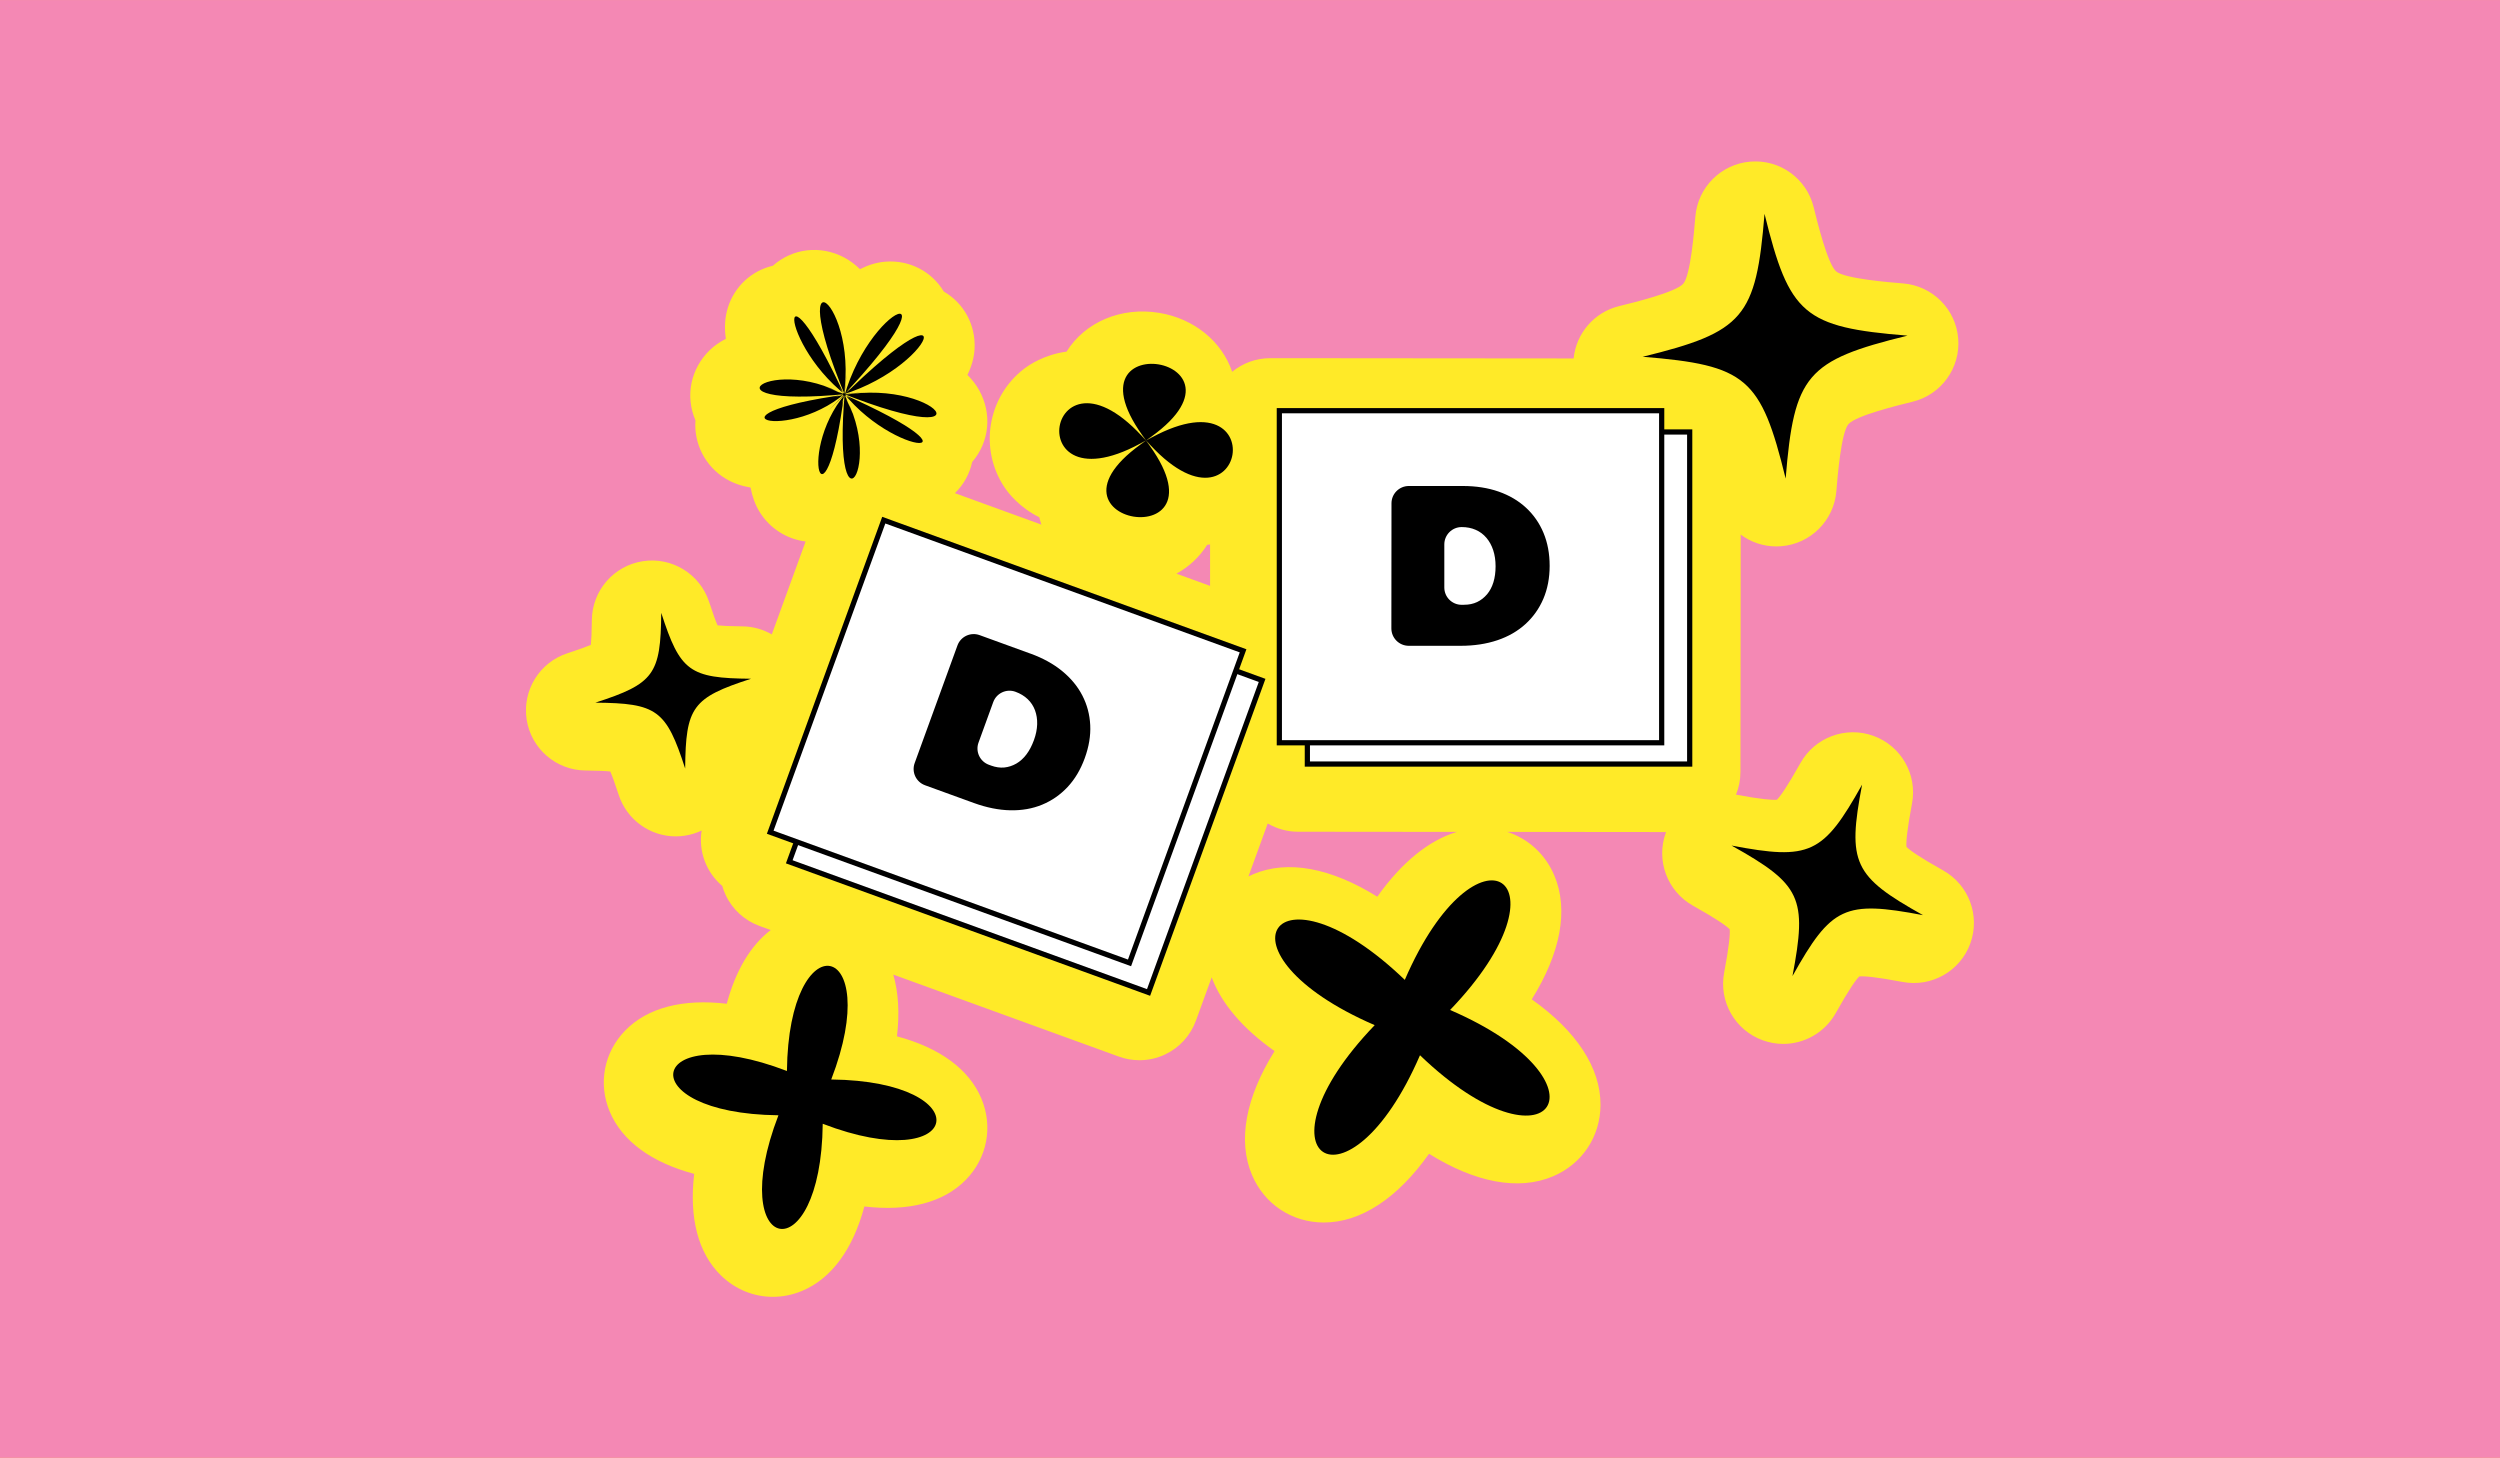 <?xml version="1.0" encoding="UTF-8" standalone="no"?>
<!DOCTYPE svg PUBLIC "-//W3C//DTD SVG 1.1//EN" "http://www.w3.org/Graphics/SVG/1.1/DTD/svg11.dtd">
<svg width="100%" height="100%" viewBox="0 0 960 560" version="1.1" xmlns="http://www.w3.org/2000/svg" xmlns:xlink="http://www.w3.org/1999/xlink" xml:space="preserve" xmlns:serif="http://www.serif.com/" style="fill-rule:evenodd;clip-rule:evenodd;stroke-miterlimit:10;">
    <rect x="0" y="0" width="960" height="560" fill="#808080" stroke="none"/>
    <g id="fond-jaune" serif:id="fond jaune" transform="matrix(0.97,0,0,0.932,29.243,37.909)">
        <rect x="-30.162" y="-40.662" width="990.162" height="600.662" style="fill:rgb(255,234,40);"/>
    </g>
    <g id="fond-rose" serif:id="fond rose" transform="matrix(0.97,0,0,0.932,29.243,37.909)">
        <rect x="-30.162" y="-40.662" width="990.162" height="600.662" style="fill:rgb(244,136,180);"/>
    </g>
    <g id="logoconcept_Plan-de-travail-1-1.svg" serif:id="logoconcept_Plan de travail 1 1.svg" transform="matrix(1,0,0,1,480,280)">
        <g transform="matrix(1,0,0,1,-278,-218)">
            <clipPath id="_clip1">
                <rect x="0" y="0" width="556" height="436"/>
            </clipPath>
            <g clip-path="url(#_clip1)">
                <g>
                    <path d="M544.18,272.248C534.929,267.078 531.358,264.493 530.081,263.2C529.912,261.384 530.235,256.999 532.205,246.582C534.329,235.457 528.065,224.439 517.414,220.577C506.778,216.715 494.896,221.131 489.371,231.01C484.199,240.258 481.613,243.827 480.32,245.105C478.566,245.258 474.364,244.966 464.621,243.15C465.714,240.473 466.33,237.534 466.33,234.457L466.422,143.287C470.301,146.164 475.072,147.826 480.136,147.826C480.751,147.826 481.367,147.795 481.983,147.749C493.265,146.856 502.238,137.901 503.161,126.607C503.608,121.067 504.993,104.187 507.779,100.895C510.565,97.602 527.033,93.586 532.436,92.262C543.441,89.57 550.859,79.291 549.951,68.012C549.059,56.733 540.101,47.762 528.803,46.839C523.263,46.393 506.378,45.008 503.084,42.223C499.806,39.422 495.773,22.973 494.45,17.572C491.756,6.57 481.506,-0.846 470.193,0.061C458.911,0.954 449.938,9.909 449.014,21.204C448.568,26.743 447.183,43.623 444.397,46.916C441.611,50.209 425.142,54.225 419.74,55.548C410.12,57.902 403.225,66.073 402.27,75.644L285.804,75.536L285.788,75.536C280.232,75.536 275.137,77.506 271.151,80.768C267.18,69.074 256.529,60.334 243.092,58.133C228.594,55.748 214.695,61.595 207.554,73.028C199.104,74.151 193.27,78.06 191.239,79.614C177.171,90.416 173.877,110.419 183.743,125.16C185.174,127.284 189.438,132.854 197.087,136.624C197.318,137.593 197.595,138.532 197.903,139.455L164.673,127.376C167.998,124.16 170.322,120.021 171.307,115.42C177.956,107.696 179.018,96.909 174.016,87.877C172.815,85.707 171.291,83.753 169.491,81.968C171.06,78.768 172.046,75.429 172.23,71.982C172.738,62.826 168.151,54.425 160.41,49.947C155.777,42.223 147.219,37.76 138,38.484C134.614,38.745 131.351,39.776 128.226,41.361C126.379,39.561 124.363,38.037 122.131,36.853C113.035,32.067 102.338,33.329 94.765,40.053C86.715,41.915 80.174,47.839 77.558,55.948C76.311,59.826 76.126,63.934 76.726,68.104C74.325,69.351 72.232,70.812 70.554,72.443C63.167,79.629 61.058,90.154 65.06,99.433C64.382,108.342 68.8,117.067 76.649,121.806C79.497,123.529 82.744,124.637 86.223,125.222C86.839,128.592 87.962,131.746 89.655,134.516C93.58,140.948 100.198,145.056 107.355,145.933L94.365,181.616C91.01,179.678 87.146,178.554 83.037,178.524C78.142,178.477 75.249,178.324 73.54,178.139C72.848,176.554 71.832,173.846 70.324,169.199C66.83,158.428 56.04,151.78 44.851,153.504C33.661,155.227 25.365,164.798 25.273,176.123C25.227,181.016 25.073,183.909 24.888,185.617C23.303,186.294 20.594,187.325 15.946,188.833C5.172,192.326 -1.477,203.097 0.231,214.299C1.955,225.486 11.528,233.78 22.856,233.872C27.751,233.918 30.645,234.072 32.353,234.257C33.045,235.841 34.061,238.55 35.57,243.197C38.694,252.829 47.652,259.169 57.518,259.169C58.688,259.169 59.857,259.076 61.042,258.892C63.305,258.538 65.445,257.861 67.43,256.922C66.153,264.97 69.231,273.033 75.341,278.187C75.68,279.372 76.111,280.526 76.634,281.649C79.22,287.204 83.914,291.482 89.671,293.575L93.965,295.129C86.223,301.038 80.482,310.716 77.08,323.441C60.273,321.457 46.667,324.903 38.079,333.72C29.921,342.106 27.628,354.016 32.122,364.818C36.847,376.174 48.206,384.406 64.567,388.776C62.582,405.579 66.029,419.181 74.849,427.768C80.39,433.168 87.47,435.984 94.765,435.984C98.505,435.984 102.292,435.246 105.955,433.722C117.314,428.999 125.548,417.643 129.919,401.286C146.727,403.271 160.333,399.824 168.921,391.007C177.079,382.621 179.372,370.711 174.878,359.909C170.152,348.554 158.794,340.321 142.432,335.951C143.479,327.057 143.002,319.071 141.016,312.24L227.655,343.737C230.21,344.661 232.872,345.122 235.551,345.122C238.89,345.122 242.23,344.399 245.309,342.953C250.865,340.368 255.144,335.674 257.237,329.92L263.286,313.301C266.995,323.318 275.23,332.982 287.435,341.614C276.353,359.386 273.183,376.005 278.77,389.192C283.526,400.393 294.038,407.395 306.213,407.441L306.336,407.441C320.619,407.441 334.671,398.085 346.754,381.052C364.531,392.131 381.153,395.3 394.344,389.715C405.549,384.96 412.552,374.45 412.598,362.279C412.644,347.953 403.286,333.859 386.186,321.749C397.268,303.977 400.439,287.358 394.852,274.171C391.389,265.985 384.832,260.061 376.813,257.445L437.779,257.507C437.748,257.599 437.702,257.676 437.671,257.753C433.808,268.386 438.225,280.265 448.106,285.789C457.356,290.959 460.927,293.544 462.205,294.836C462.374,296.652 462.051,301.038 460.081,311.455C457.957,322.58 464.221,333.597 474.872,337.459C477.458,338.398 480.136,338.86 482.752,338.86C490.91,338.86 498.729,334.505 502.915,327.042C508.087,317.794 510.672,314.224 511.965,312.947C513.781,312.778 518.168,313.101 528.588,315.071C539.716,317.179 550.736,310.932 554.599,300.284C558.463,289.651 554.045,277.772 544.164,272.248L544.18,272.248ZM261.531,147.21C261.916,147.164 262.301,147.118 262.67,147.057L262.67,162.982L249.757,158.289C254.544,155.658 258.607,151.904 261.547,147.21L261.531,147.21ZM326.883,282.342C309.106,271.263 292.483,268.093 279.293,273.679C278.647,273.956 278.016,274.248 277.4,274.556L284.803,254.214C288.297,256.26 292.283,257.384 296.408,257.384L357.466,257.445C346.631,260.692 336.164,269.232 326.883,282.342Z" style="fill:rgb(255,234,40);fill-rule:nonzero;"/>
                    <path d="M282.651,199.276L144.677,149.098L101.074,268.93L239.047,319.108L282.651,199.276Z" style="fill:white;fill-rule:nonzero;stroke:black;stroke-width:2px;"/>
                    <path d="M275.339,187.916L137.366,137.738L93.762,257.571L231.736,307.748L275.339,187.916Z" style="fill:white;fill-rule:nonzero;stroke:black;stroke-width:2px;"/>
                    <path d="M193.686,188.972C198.457,190.71 202.52,192.942 205.86,195.68C209.2,198.419 211.802,201.543 213.618,205.067C215.434,208.59 216.45,212.376 216.65,216.453C216.85,220.531 216.142,224.763 214.541,229.148C212.94,233.533 210.755,237.226 207.954,240.211C205.152,243.197 201.905,245.459 198.18,246.997C194.455,248.536 190.377,249.244 185.944,249.151C181.511,249.059 176.848,248.121 171.968,246.351L153.206,239.534C149.759,238.273 147.973,234.472 149.235,231.01L165.658,185.863C166.905,182.417 170.722,180.632 174.185,181.893L193.686,188.987L193.686,188.972ZM178.602,231.995C180.357,232.625 182.034,232.872 183.651,232.718C185.251,232.564 186.79,232.056 188.253,231.225C189.699,230.394 191.008,229.209 192.147,227.702C193.286,226.194 194.24,224.362 195.025,222.224C195.81,220.085 196.21,218.054 196.272,216.115C196.333,214.176 196.041,212.391 195.44,210.745C194.825,209.098 193.886,207.667 192.624,206.467C191.362,205.267 189.792,204.313 187.929,203.636C184.482,202.374 180.665,204.159 179.403,207.606L173.754,223.147C172.492,226.594 174.277,230.41 177.725,231.671L178.633,231.995L178.602,231.995Z" style="fill-rule:nonzero;"/>
                    <path d="M61.104,233.118C53.809,210.591 50.299,208.021 26.612,207.821C49.145,200.528 51.715,197.019 51.915,173.338C59.211,195.865 62.72,198.435 86.408,198.635C63.874,205.929 61.304,209.437 61.104,233.118Z" style="fill-rule:nonzero;"/>
                    <path d="M343.275,343.214C315.54,407.272 277.523,382.006 325.883,331.659C261.808,303.931 287.081,265.924 337.442,314.271C365.177,250.213 403.194,275.479 354.834,325.827C418.908,353.555 393.636,391.561 343.275,343.214Z" style="fill-rule:nonzero;"/>
                    <path d="M530.481,66.889C491.679,76.398 486.923,81.968 483.691,121.775C474.179,82.984 468.608,78.229 428.79,74.998C467.592,65.489 472.348,59.918 475.58,20.111C485.092,58.903 490.664,63.658 530.481,66.889Z" style="fill-rule:nonzero;"/>
                    <path d="M113.928,369.527C113.296,427.368 76.142,420.259 96.92,366.265C39.064,365.634 46.175,328.489 100.183,349.262C100.814,291.421 137.969,298.53 117.191,352.524C175.047,353.155 167.936,390.3 113.928,369.527Z" style="fill-rule:nonzero;"/>
                    <path d="M536.437,289.42C506.347,283.696 501.253,286.066 486.308,312.809C492.033,282.727 489.663,277.634 462.913,262.692C493.003,268.417 498.097,266.047 513.042,239.304C507.317,269.386 509.687,274.479 536.437,289.42Z" style="fill-rule:nonzero;"/>
                    <rect x="300.025" y="103.88" width="146.819" height="127.515" style="fill:white;fill-rule:nonzero;stroke:black;stroke-width:2px;"/>
                    <rect x="289.267" y="95.709" width="146.818" height="127.515" style="fill:white;fill-rule:nonzero;stroke:black;stroke-width:2px;"/>
                    <path d="M359.744,124.622C364.823,124.622 369.41,125.345 373.489,126.776C377.567,128.207 381.076,130.269 383.985,132.962C386.894,135.655 389.142,138.871 390.712,142.641C392.281,146.411 393.066,150.627 393.066,155.289C393.066,159.951 392.251,164.168 390.65,167.937C389.034,171.707 386.741,174.939 383.77,177.647C380.799,180.355 377.198,182.432 372.996,183.848C368.794,185.264 364.1,185.987 358.897,185.987L338.935,185.987C335.256,185.971 332.286,182.986 332.286,179.309L332.332,131.269C332.332,127.592 335.318,124.622 338.996,124.622L359.744,124.622ZM360.221,170.23C362.083,170.23 363.746,169.876 365.208,169.184C366.67,168.491 367.932,167.491 369.025,166.214C370.102,164.937 370.918,163.383 371.472,161.582C372.026,159.782 372.303,157.736 372.303,155.458C372.303,153.181 371.996,151.119 371.395,149.288C370.795,147.457 369.918,145.857 368.779,144.518C367.64,143.179 366.27,142.148 364.669,141.456C363.068,140.748 361.268,140.394 359.282,140.394C355.604,140.394 352.633,143.364 352.618,147.041L352.618,163.583C352.602,167.26 355.573,170.23 359.251,170.246L360.221,170.246L360.221,170.23Z" style="fill-rule:nonzero;"/>
                    <path d="M236.074,104.696C276.584,154.212 186.529,139.394 240.768,105.465C186.529,139.394 199.58,60.088 240.091,109.604C199.58,60.088 289.636,74.906 235.396,108.835C289.636,74.906 276.584,154.212 236.074,104.696Z" style="fill-rule:nonzero;"/>
                    <path d="M114.404,86.185C184.02,115.528 140.385,115.297 119.93,86.215C140.385,115.297 115.466,151.104 123.085,81.676C115.466,151.104 102.199,109.543 124.763,86.939C102.199,109.543 60.442,96.925 130.057,88.539C60.442,96.925 95.873,71.474 125.578,91.755C95.888,71.459 94.996,27.851 125.686,97.279C94.996,27.851 130.15,53.671 121.238,94.017C130.15,53.687 171.368,39.361 116.02,95.832C171.368,39.361 157.67,80.768 117.76,90.585C157.67,80.768 184.035,115.528 114.42,86.185L114.404,86.185Z" style="fill-rule:nonzero;"/>
                </g>
            </g>
        </g>
    </g>
</svg>
